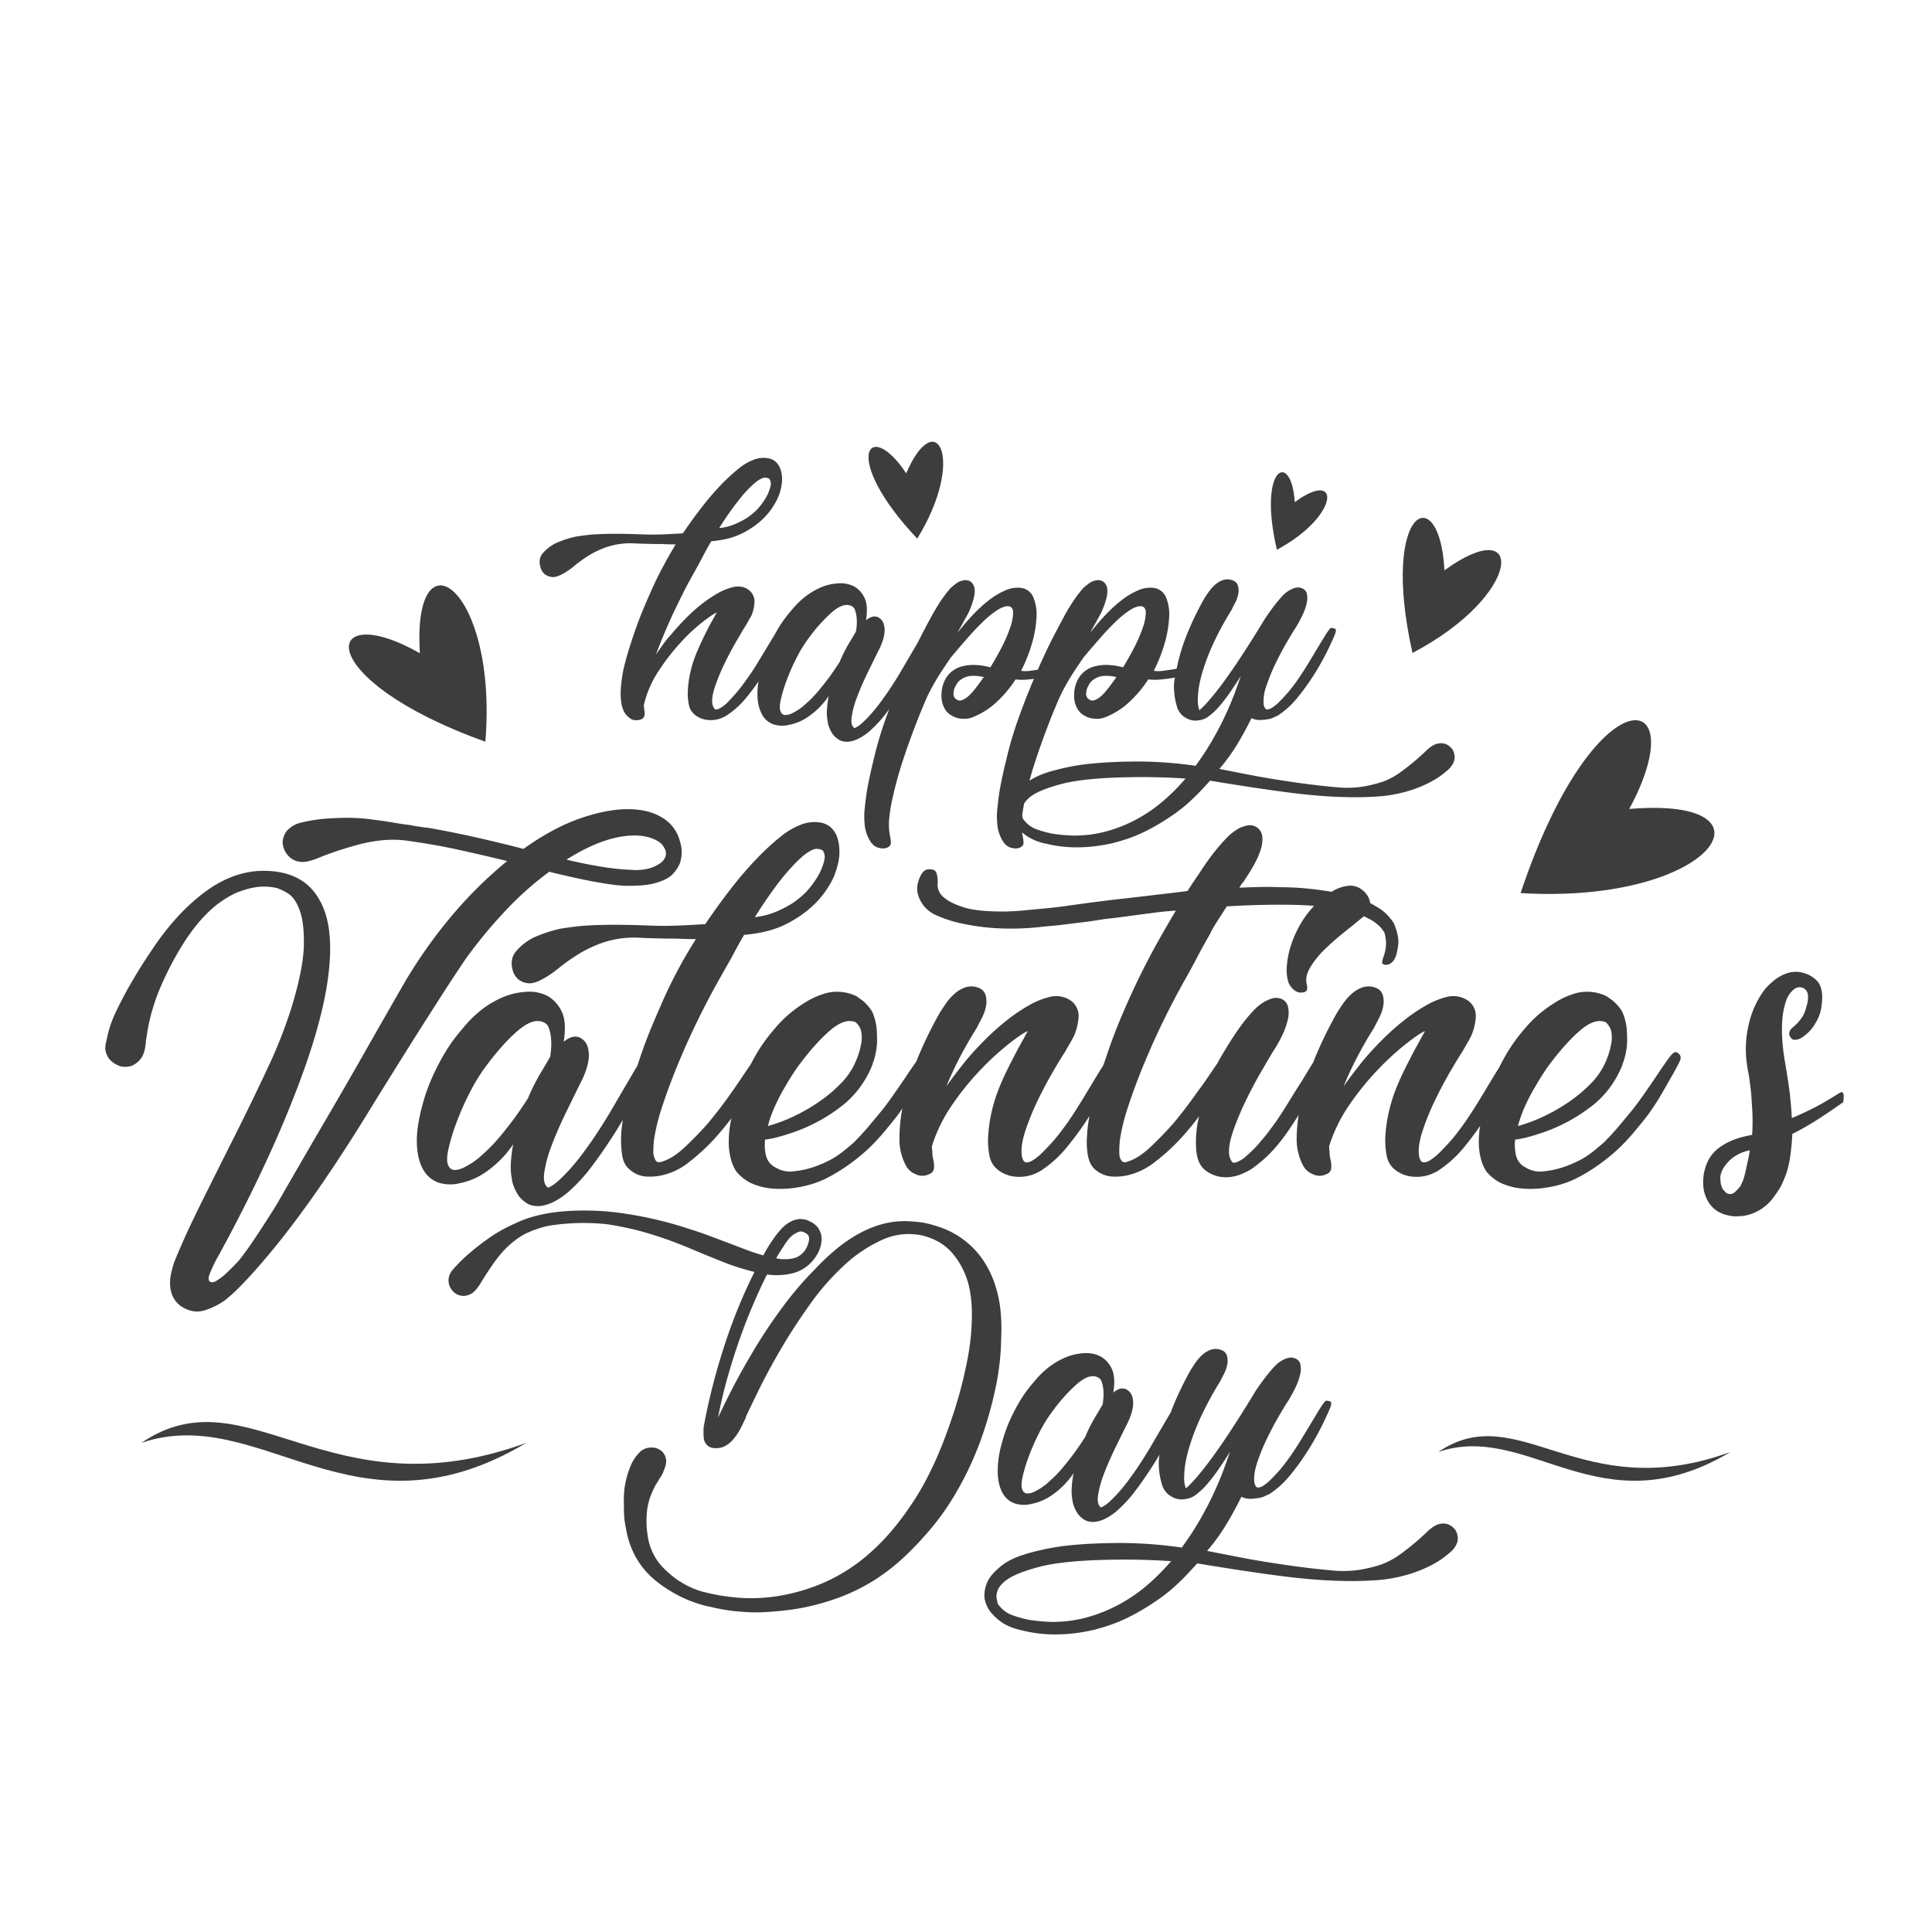 <svg xmlns="http://www.w3.org/2000/svg" viewBox="0 0 1000 1000"><defs><style>.cls-1{fill:#3d3d3d;}</style></defs><title>Valentines_4</title><g id="Layer_7" data-name="Layer 7"><path class="cls-1" d="M282.124,297.319a7.383,7.383,0,0,0,3.576,1.342q2.145.268,5.721-1.699a35.711,35.711,0,0,0,5.901-4.114,68.513,68.513,0,0,1,7.51-5.364,46.293,46.293,0,0,1,9.923-4.556,38.838,38.838,0,0,1,13.143-1.702q3.396.179,7.243.269,3.841.091,7.063.089,3.755.182,7.51.18-3.755,6.259-7.153,12.695-3.399,6.436-6.258,13.052-1.433,3.219-3.308,7.689-1.877,4.472-3.755,9.745-1.877,5.276-3.666,10.998-1.784,5.723-3.039,11.265-.713,3.934-1.073,7.689a38.41,38.41,0,0,0-.089,6.973,17.466,17.466,0,0,0,1.697,6.617,9.657,9.657,0,0,0,3.219,3.396,3.472,3.472,0,0,0,1.877.804c.654.062,1.221.09,1.699.09a4.388,4.388,0,0,0,1.609-.357,2.526,2.526,0,0,0,1.878-1.43,4.382,4.382,0,0,0,.269-2.325,5.711,5.711,0,0,0-.09-.894,7.586,7.586,0,0,1-.089-1.252,6.53,6.53,0,0,1-.179-1.609,54.034,54.034,0,0,1,7.689-17.702,113.386,113.386,0,0,1,11.622-14.932,92.943,92.943,0,0,1,11.354-10.549q5.274-4.023,7.064-4.738-1.971,3.578-3.935,7.151-1.607,3.042-3.396,6.796-1.789,3.755-3.041,6.794a59.845,59.845,0,0,0-3.129,9.566,55.132,55.132,0,0,0-1.43,9.388,29.718,29.718,0,0,0,.447,7.867,8.849,8.849,0,0,0,2.861,5.187,12.612,12.612,0,0,0,5.454,2.682,14.921,14.921,0,0,0,5.097.179,14.123,14.123,0,0,0,3.844-1.073q1.519-.713,1.877-.894a45.361,45.361,0,0,0,10.818-9.745c2.276-2.755,4.277-5.492,6.152-8.22a38.121,38.121,0,0,0-.519,7.951,20.451,20.451,0,0,0,2.593,9.656,10.662,10.662,0,0,0,5.901,4.738,15.006,15.006,0,0,0,8.136.09,25.16,25.16,0,0,0,8.762-3.576,39.603,39.603,0,0,0,11.444-11.265,52.851,52.851,0,0,0-.894,7.153,22.721,22.721,0,0,0,.357,5.9,10.944,10.944,0,0,0,.894,3.398,15.402,15.402,0,0,0,1.52,2.951,10.205,10.205,0,0,0,2.77,2.772,6.271,6.271,0,0,0,2.683,1.252,9.48,9.48,0,0,0,3.218.179,15.227,15.227,0,0,0,4.292-1.252,27.466,27.466,0,0,0,7.241-5.007,64.83,64.83,0,0,0,6.527-6.974c.926-1.183,1.835-2.399,2.739-3.627-.407,1.088-.813,2.158-1.22,3.27a195.242,195.242,0,0,0-7.063,23.782q-1.251,5.004-2.415,10.728-1.16,5.721-1.699,10.908c-.116.954-.238,2.027-.357,3.219a37.517,37.517,0,0,0,0,7.331,14.119,14.119,0,0,0,.357,2.77,21.587,21.587,0,0,0,1.073,3.488,18.351,18.351,0,0,0,1.877,3.486,7.468,7.468,0,0,0,3.129,2.592,13.393,13.393,0,0,0,2.413.537,5.712,5.712,0,0,0,2.772-.357q1.971-.897,1.968-2.415a14.265,14.265,0,0,0-.359-3.129,2.36,2.36,0,0,0-.089-.536,2.994,2.994,0,0,1-.09-.716,3.031,3.031,0,0,1-.179-.894,31.164,31.164,0,0,1-.089-7.867,82.935,82.935,0,0,1,1.519-9.388q1.074-4.92,2.503-10.192,1.435-5.276,3.041-10.102,3.755-11.447,8.762-23.962,1.072-2.502,2.235-5.364,1.16-2.858,2.593-5.721a116.493,116.493,0,0,1,6.616-11.355q3.394-5.097,4.649-6.884,3.755-4.468,7.956-9.297,4.2-4.829,8.226-8.762a50.465,50.465,0,0,1,7.599-6.258q3.576-2.322,6.08-2.146,2.322.361,2.325,3.398a25.013,25.013,0,0,1-1.52,7.599,74.27,74.27,0,0,1-4.291,10.013q-2.774,5.458-5.99,10.639a34.263,34.263,0,0,0-8.405-1.252,23.43,23.43,0,0,0-6.168.716,13.792,13.792,0,0,0-7.063,4.291,15.978,15.978,0,0,0-1.61,2.325,16.413,16.413,0,0,0-1.966,6.437c0,.241-.031.835-.09,1.789a13.525,13.525,0,0,0,1.699,7.151,9.226,9.226,0,0,0,3.398,3.398,12.555,12.555,0,0,0,3.396,1.43,16.838,16.838,0,0,0,3.666.357,11.734,11.734,0,0,0,4.559-1.072,38.656,38.656,0,0,0,11.801-7.6,60.638,60.638,0,0,0,9.835-11.712,32.045,32.045,0,0,0,6.796,0c.92-.092,1.799-.201,2.675-.31-2.472,5.864-4.944,12.148-7.416,18.907a195.242,195.242,0,0,0-7.063,23.782q-1.251,5.004-2.415,10.728-1.16,5.721-1.699,10.908c-.116.954-.238,2.027-.357,3.219a37.517,37.517,0,0,0,0,7.331,14.118,14.118,0,0,0,.357,2.77,21.586,21.586,0,0,0,1.073,3.488,18.351,18.351,0,0,0,1.877,3.486,7.467,7.467,0,0,0,3.129,2.592,13.392,13.392,0,0,0,2.413.537,5.712,5.712,0,0,0,2.772-.357q1.971-.897,1.968-2.415a14.266,14.266,0,0,0-.359-3.129,2.361,2.361,0,0,0-.089-.536,2.994,2.994,0,0,1-.09-.716,3.031,3.031,0,0,1-.179-.894c-.011-.071-.008-.159-.018-.231.718.614,1.481,1.227,2.34,1.841a28.256,28.256,0,0,0,10.551,4.112,65.265,65.265,0,0,0,14.751,1.787,76.494,76.494,0,0,0,12.427-.893,71.559,71.559,0,0,0,11.802-2.682,78.862,78.862,0,0,0,13.59-5.544,112.594,112.594,0,0,0,10.549-6.258,85.83,85.83,0,0,0,9.297-6.973q3.396-3.045,6.348-6.08,2.951-3.042,5.633-6.08,7.51,1.249,15.556,2.503,6.795,1.072,14.932,2.235,8.134,1.162,15.646,2.056,12.693,1.43,23.334,1.699a179.415,179.415,0,0,0,19.222-.447,73.519,73.519,0,0,0,14.751-2.951,64.193,64.193,0,0,0,10.639-4.381,43.55,43.55,0,0,0,8.583-5.9,11.537,11.537,0,0,0,3.308-4.112,6.946,6.946,0,0,0,.626-3.398,8.77,8.77,0,0,0-1.073-3.398,7.952,7.952,0,0,0-3.576-2.861,7.301,7.301,0,0,0-4.291-.179q-2.506.536-5.723,3.576-4.116,3.93-7.779,6.884-3.666,2.949-6.704,5.095a39.227,39.227,0,0,1-8.047,4.112,67.49,67.49,0,0,1-10.102,2.503,53.648,53.648,0,0,1-14.037.359q-10.016-.897-20.653-2.415-10.641-1.521-19.579-3.129-10.373-1.968-20.205-3.934a95.488,95.488,0,0,0,9.476-13.143q4.111-6.886,7.153-13.143a9.813,9.813,0,0,0,4.559.983,27.647,27.647,0,0,0,4.112-.446,10.635,10.635,0,0,0,3.041-.985,4.552,4.552,0,0,1,1.52-.626,44.01,44.01,0,0,0,10.728-9.745,117.665,117.665,0,0,0,8.762-12.248,137.171,137.171,0,0,0,8.046-14.841q2.858-6.077,2.862-6.974.175-1.249-.537-1.43a4.807,4.807,0,0,0-1.787-.357.737.737,0,0,0-.537.179,32.116,32.116,0,0,0-2.949,4.202q-1.703,2.774-3.845,6.348-2.145,3.578-4.649,7.689-2.504,4.114-5.185,8.046-2.506,3.578-5.007,6.616-2.145,2.506-4.648,5.007A20.757,20.757,0,0,1,657.796,366.697q-2.325,1.074-3.039-.179a4.985,4.985,0,0,1-.716-2.503,23.107,23.107,0,0,1,1.52-9.209,94.664,94.664,0,0,1,4.648-11.354q2.772-5.721,5.723-10.818,2.951-5.097,4.738-7.779a69.105,69.105,0,0,0,3.488-6.437,29.523,29.523,0,0,0,2.145-5.991,11.651,11.651,0,0,0,.179-4.917,4.056,4.056,0,0,0-2.592-3.039,5.298,5.298,0,0,0-3.576-.18,13.216,13.216,0,0,0-3.219,1.432,14.944,14.944,0,0,0-3.396,2.861,67.056,67.056,0,0,0-4.828,5.811q-2.327,3.131-4.112,5.811-1.971,3.219-3.935,6.437-7.333,11.803-12.695,19.579-5.362,7.778-9.119,12.428-3.755,4.652-5.811,6.706a20.773,20.773,0,0,1-2.413,2.235,14.694,14.694,0,0,1-.806-5.454q.089-2.951.447-5.811.538-3.219,1.43-6.616a109.835,109.835,0,0,1,6.527-17.435,164.823,164.823,0,0,1,9.03-16.539q.713-1.43,1.877-3.666a16.875,16.875,0,0,0,1.609-4.469,9.463,9.463,0,0,0-.09-4.292,4.298,4.298,0,0,0-2.861-2.951,7.245,7.245,0,0,0-4.738-.179,11.808,11.808,0,0,0-4.112,2.325,20.518,20.518,0,0,0-3.398,3.755q-1.521,2.145-2.593,3.934a158.09,158.09,0,0,0-8.493,17.523,103.626,103.626,0,0,0-5.59,18.409c-.515.093-1.014.19-1.56.278q-2.774.447-5.542.804a15.632,15.632,0,0,1-4.74,0A77.567,77.567,0,0,0,602.814,332.992a58.79,58.79,0,0,0,2.325-13.411,22.914,22.914,0,0,0-1.609-10.371,7.973,7.973,0,0,0-6.348-4.918,15.233,15.233,0,0,0-8.046,1.252,38.376,38.376,0,0,0-8.583,5.097,72.516,72.516,0,0,0-8.493,7.779q-4.205,4.47-7.957,9.297,1.61-2.858,2.682-4.828a11.117,11.117,0,0,0,1.073-1.966,39.986,39.986,0,0,0,4.917-11.712q1.342-5.81-1.697-8.136a4.916,4.916,0,0,0-3.576-.716,17.031,17.031,0,0,0-1.968.537,9.23,9.23,0,0,0-2.145,1.252q-.897.715-1.789,1.43a10.236,10.236,0,0,0-1.609,1.609,67.349,67.349,0,0,0-4.559,6.08,105.268,105.268,0,0,0-5.454,9.297q-1.61,2.863-5.364,10.194c-2.305,4.5-4.794,9.82-7.453,15.884-1.3.197-2.6.399-3.899.566a15.632,15.632,0,0,1-4.74,0,77.567,77.567,0,0,0,5.633-14.216,58.791,58.791,0,0,0,2.325-13.411A22.914,22.914,0,0,0,534.87,309.21a7.973,7.973,0,0,0-6.348-4.918,15.233,15.233,0,0,0-8.046,1.252,38.376,38.376,0,0,0-8.583,5.097,72.516,72.516,0,0,0-8.493,7.779q-4.205,4.47-7.957,9.297,1.61-2.858,2.682-4.828a11.117,11.117,0,0,0,1.073-1.966,39.986,39.986,0,0,0,4.917-11.712q1.342-5.81-1.697-8.136a4.916,4.916,0,0,0-3.576-.716,17.031,17.031,0,0,0-1.968.537,9.23,9.23,0,0,0-2.145,1.252q-.897.715-1.789,1.43a10.236,10.236,0,0,0-1.609,1.609,67.349,67.349,0,0,0-4.559,6.08,105.268,105.268,0,0,0-5.454,9.297q-1.61,2.863-5.364,10.194c-.285.556-.582,1.168-.873,1.748-.099.168-.188.314-.289.487q-2.774,4.74-6.348,10.818-4.47,7.871-9.119,14.663-1.971,2.861-4.112,5.721-2.145,2.863-4.381,5.364-2.239,2.506-4.381,4.471a16.193,16.193,0,0,1-4.114,2.861q-2.145-1.253-1.519-5.811a48.718,48.718,0,0,1,2.861-10.461q2.234-5.9,5.454-12.517,3.219-6.613,6.08-12.337a34.625,34.625,0,0,0,1.519-3.666,20.211,20.211,0,0,0,1.073-4.559,11.247,11.247,0,0,0-.357-4.471,5.891,5.891,0,0,0-2.593-3.396,4.332,4.332,0,0,0-3.308-.447,8.129,8.129,0,0,0-3.308,1.878q1.249-7.866-.894-11.891a12.998,12.998,0,0,0-5.185-5.633,15.251,15.251,0,0,0-8.583-1.609,26.244,26.244,0,0,0-9.655,2.503,36.864,36.864,0,0,0-7.51,4.648,43.402,43.402,0,0,0-6.616,6.617,66.99,66.99,0,0,0-6.08,8.046c-.926,1.454-1.872,3.1-2.833,4.901-.163.257-.306.454-.476.731q-1.7,2.774-3.844,6.348-2.145,3.578-4.649,7.689-2.506,4.114-5.364,8.046-2.506,3.578-5.007,6.616-2.145,2.506-4.559,5.007a17.389,17.389,0,0,1-4.559,3.576q-2.145,1.074-2.862-.179a6.974,6.974,0,0,1-.893-2.503q-.361-3.576,1.609-9.209a106.502,106.502,0,0,1,4.738-11.354q2.77-5.721,5.723-10.818,2.949-5.097,4.559-7.779a35.76,35.76,0,0,0,1.877-3.129q.804-1.516,1.699-2.951a20.042,20.042,0,0,0,1.609-6.616,7.503,7.503,0,0,0-2.682-6.617,8.459,8.459,0,0,0-3.845-1.787,11.435,11.435,0,0,0-4.022,0,30.4,30.4,0,0,0-8.405,3.308,66.204,66.204,0,0,0-8.583,5.811,88.66,88.66,0,0,0-8.314,7.51q-4.023,4.116-7.42,8.226a48.549,48.549,0,0,0-4.202,5.185q-1.878,2.681-3.486,5.007,2.32-6.257,4.917-12.338,2.59-6.077,4.917-10.908,2.683-5.539,5.185-10.549,1.966-3.755,4.381-8.046,2.416-4.293,4.381-8.047,2.322-4.468,4.828-8.762,9.832-.855,16.362-4.272a43.347,43.347,0,0,0,10.639-7.529,36.526,36.526,0,0,0,7.331-10.371,25.14,25.14,0,0,0,2.323-9.299,17.269,17.269,0,0,0-.893-6.08,9.123,9.123,0,0,0-3.041-4.112,8.34,8.34,0,0,0-3.486-1.34,13.849,13.849,0,0,0-3.486-.09,13.324,13.324,0,0,0-3.755.894,28.12,28.12,0,0,0-7.867,4.648,93.881,93.881,0,0,0-9.12,8.405,143.128,143.128,0,0,0-9.835,11.444q-5.006,6.439-9.833,13.59-2.863.179-6.258.357-3.042.182-6.884.269-3.848.093-8.495-.09-9.474-.354-15.824-.267-6.345.091-10.461.447-4.647.519-7.689,1.03a54.383,54.383,0,0,0-10.371,3.44,22.331,22.331,0,0,0-6.437,5.007q-2.681,3.042-1.252,7.51A6.962,6.962,0,0,0,282.124,297.319Zm223.867,57.577q-1.607,2.145-3.039,3.755-.717.715-1.43,1.43a8.319,8.319,0,0,1-1.609,1.252q-2.863,1.968-4.471.894a3.286,3.286,0,0,1-1.877-3.576,8.179,8.179,0,0,1,.447-2.236,9.007,9.007,0,0,1,.804-1.697,2.804,2.804,0,0,0,.447-.894,9.495,9.495,0,0,1,4.649-3.398q3.217-1.249,9.297,0Q507.601,352.752,505.992,354.896Zm96.374,59.454a78.262,78.262,0,0,1-13.321,9.297,74.907,74.907,0,0,1-15.557,6.437,63.537,63.537,0,0,1-17.79,2.415,91.768,91.768,0,0,1-10.372-.894,52.174,52.174,0,0,1-8.403-2.235,13.921,13.921,0,0,1-6.616-4.561,3.598,3.598,0,0,1-1.073-1.878c-.045-.249-.091-.473-.136-.713.231-2.03.568-4.135.988-6.3a14.182,14.182,0,0,1,4.69-4.519q4.472-2.863,14.394-5.544,9.923-2.681,28.52-3.396,10.729-.361,19.579-.18,8.852.177,16.362.716A106.804,106.804,0,0,1,602.365,414.35Zm-46.13-67.233q3.394-5.097,4.649-6.884,3.755-4.468,7.956-9.297,4.2-4.829,8.226-8.762a50.465,50.465,0,0,1,7.599-6.258q3.576-2.322,6.08-2.146,2.322.361,2.325,3.398a25.013,25.013,0,0,1-1.52,7.599,74.27,74.27,0,0,1-4.291,10.013q-2.774,5.458-5.99,10.639a34.263,34.263,0,0,0-8.405-1.252,23.43,23.43,0,0,0-6.168.716,13.792,13.792,0,0,0-7.063,4.291,15.978,15.978,0,0,0-1.61,2.325,16.413,16.413,0,0,0-1.966,6.437c0,.241-.031.835-.09,1.789a13.525,13.525,0,0,0,1.699,7.151,9.226,9.226,0,0,0,3.398,3.398,12.555,12.555,0,0,0,3.396,1.43,16.838,16.838,0,0,0,3.666.357,11.734,11.734,0,0,0,4.559-1.072,38.656,38.656,0,0,0,11.801-7.6,60.639,60.639,0,0,0,9.835-11.712,32.045,32.045,0,0,0,6.796,0q3.573-.356,6.704-.894c.107-.018.19-.041.294-.059-.158.868-.294,1.794-.386,2.831a23.208,23.208,0,0,0,0,4.024,34.957,34.957,0,0,0,1.43,8.046,9.754,9.754,0,0,0,5.185,6.258,10.839,10.839,0,0,0,2.862.985,10.527,10.527,0,0,0,3.576-.09,9.957,9.957,0,0,0,5.007-2.146,33.455,33.455,0,0,0,5.452-5.185,85.403,85.403,0,0,0,5.544-7.241q2.77-4.023,5.454-8.314-1.074,3.217-2.951,8.314-1.878,5.097-4.738,11.354-2.863,6.257-6.796,13.143a141.813,141.813,0,0,1-8.94,13.68,210.593,210.593,0,0,0-30.04-2.235q-13.231.086-22.709.983a115.283,115.283,0,0,0-19.491,3.396c-5.893,1.474-10.409,3.341-13.7,5.559.043-.159.07-.303.114-.462q1.435-5.276,3.041-10.102,3.755-11.447,8.762-23.962,1.072-2.502,2.235-5.364,1.16-2.858,2.593-5.721A116.493,116.493,0,0,1,556.235,347.118Zm21.636,3.308q-1.61,2.327-3.219,4.471-1.607,2.145-3.039,3.755-.717.715-1.43,1.43a8.319,8.319,0,0,1-1.609,1.252q-2.863,1.968-4.471.894a3.286,3.286,0,0,1-1.877-3.576,8.178,8.178,0,0,1,.447-2.236,9.007,9.007,0,0,1,.804-1.697,2.804,2.804,0,0,0,.447-.894,9.495,9.495,0,0,1,4.649-3.398Q571.79,349.177,577.871,350.425Zm-165.663-9.745a68.866,68.866,0,0,1,6.168-10.103,82.484,82.484,0,0,1,12.428-13.857q5.807-4.915,9.745-3.129a3.536,3.536,0,0,1,2.056,2.325,15.935,15.935,0,0,1,.804,3.934,23.911,23.911,0,0,1,0,4.112q-.179,1.971-.357,2.861-1.433,2.506-3.039,5.187-1.435,2.325-2.862,5.095-1.433,2.774-2.503,5.454-2.506,3.934-5.364,7.867-2.506,3.399-5.721,7.241a56.929,56.929,0,0,1-6.796,6.884,14.01,14.01,0,0,1-2.146,1.789,20.157,20.157,0,0,1-2.056,1.43c-.776.478-1.519.894-2.235,1.252a8.773,8.773,0,0,1-3.486,1.073,2.613,2.613,0,0,1-2.772-1.789q-.897-1.784.09-6.258a76.254,76.254,0,0,1,3.039-10.013A108.362,108.362,0,0,1,412.208,340.681Zm-28.253-83.772a50.536,50.536,0,0,1,7.69-7.689q2.949-2.145,4.469-1.968a5.2,5.2,0,0,1,2.056.537,4.489,4.489,0,0,1,.716,3.575,21.54,21.54,0,0,1-1.789,5.007,34.778,34.778,0,0,1-5.364,7.51,35.552,35.552,0,0,1-5.007,4.114,45.284,45.284,0,0,1-6.168,3.218,28.823,28.823,0,0,1-8.314,2.146A155.273,155.273,0,0,1,383.955,256.909Z"/><path class="cls-1" d="M241.444,495.745a246.509,246.509,0,0,1,21.409-25.641,165.543,165.543,0,0,1,21.407-18.868q8.945,2.178,16.932,3.871,7.983,1.693,14.998,2.66a60.473,60.473,0,0,0,8.95.725q4.111,0,7.015-.241a36.543,36.543,0,0,0,6.289-.969q7.496-1.931,10.28-5.441a18.415,18.415,0,0,0,3.266-5.201,19.536,19.536,0,0,0,.725-7.741,18.155,18.155,0,0,0-.725-3.145,19.748,19.748,0,0,0-9.071-12.458q-7.137-4.472-18.022-4.474-10.885,0-24.794,4.837-13.911,4.843-29.147,15.724-11.13-2.902-23.344-5.685-12.218-2.777-25.762-5.201-4.841-.48-9.675-1.45-4.116-.482-8.951-1.331-4.841-.846-9.192-1.331a94.425,94.425,0,0,0-15.239-1.089q-7.019.126-12.094.606a87.754,87.754,0,0,0-11.127,1.935,14.338,14.338,0,0,0-6.168,3.266,8.926,8.926,0,0,0-2.541,3.991,7.805,7.805,0,0,0-.242,5.08,10.909,10.909,0,0,0,3.145,5.322,9.575,9.575,0,0,0,5.201,2.539q3.266.608,8.83-1.572a174.053,174.053,0,0,1,24.431-7.982q3.14-.727,6.772-1.21a58.568,58.568,0,0,1,6.895-.606,53.127,53.127,0,0,1,7.861.363q14.515,1.938,27.697,4.837,13.182,2.902,25.037,5.806a220.102,220.102,0,0,0-27.818,27.333,253.633,253.633,0,0,0-27.093,38.704q-8.47,14.757-18.384,32.171-8.47,15.001-20.078,34.834-11.61,19.837-24.673,42.572-1.211,2.178-3.507,5.806-2.301,3.627-5.201,8.103-2.902,4.472-6.047,9.071-3.147,4.591-6.289,8.467-3.629,3.867-6.532,6.53a30.015,30.015,0,0,1-4.959,3.75q-2.301,1.325-3.508.121-.969-1.214.363-4.354,1.328-3.147,2.781-6.047,12.337-22.258,22.98-44.63,10.641-22.372,18.384-42.453,12.819-32.894,16.449-56.603,4.354-28.058-3.628-42.572-7.983-15.241-28.06-15.724-17.659-.482-34.349,13.062Q89.774,474.7,78.166,492.358q-5.567,8.227-10.159,16.208-4.116,7.019-7.863,14.876a57.4,57.4,0,0,0-4.959,14.877q-1.214,4.116-.242,6.772a9.543,9.543,0,0,0,2.662,4.112,14.223,14.223,0,0,0,4.595,2.662,10.826,10.826,0,0,0,6.047-.242,11.697,11.697,0,0,0,4.597-3.629q2.178-2.658,2.66-8.707a5.311,5.311,0,0,1,.242-1.693,96.493,96.493,0,0,1,3.508-16.208,94.892,94.892,0,0,1,4.233-11.369q2.176-5.078,5.08-10.642,2.902-5.563,6.409-11.128a99.271,99.271,0,0,1,7.741-10.642,66.855,66.855,0,0,1,9.313-9.192,55.133,55.133,0,0,1,9.192-5.806,45.336,45.336,0,0,1,9.796-3.145,29.716,29.716,0,0,1,12.458.242,28.628,28.628,0,0,1,5.443,2.662q3.748,2.176,6.168,8.707,2.416,6.532,2.177,18.263-.245,11.736-6.047,31.084A242.096,242.096,0,0,1,138.639,552.59q-8.225,17.659-17.295,35.679-9.071,18.023-17.537,35.075Q95.337,640.397,90.018,653.702a56.061,56.061,0,0,0-1.45,5.443,22.86,22.86,0,0,0-.485,6.651,15.072,15.072,0,0,0,2.056,6.532,12.901,12.901,0,0,0,5.926,5.08,13.081,13.081,0,0,0,10.161.725,37.668,37.668,0,0,0,10.159-5.08,75.227,75.227,0,0,0,6.651-5.926q3.266-3.266,5.926-6.168,3.142-3.392,6.049-6.774,7.738-8.952,15.481-19.109,7.738-10.161,14.997-20.682,7.256-10.522,13.789-20.682,6.529-10.159,11.852-18.868,10.161-16.446,19.11-30.72,8.945-14.27,15.964-25.156Q234.187,506.391,241.444,495.745Zm78.495-62.408q12.213-2.416,19.957,1.693a12.844,12.844,0,0,1,2.66,1.935,15.117,15.117,0,0,1,1.693,2.662,5.385,5.385,0,0,1,.242,3.628A6.991,6.991,0,0,1,341.588,446.883a18.231,18.231,0,0,1-5.322,2.539,26.247,26.247,0,0,1-8.95.846,128.169,128.169,0,0,1-15.481-1.572q-8.47-1.328-18.626-3.75Q307.724,435.757,319.938,433.337Z"/><path class="cls-1" d="M867.696,544.608q-.969-.24-2.177.967a16.094,16.094,0,0,0-1.452,1.693q-2.663,3.629-5.805,8.345-3.147,4.717-6.532,9.555-3.145,4.598-6.53,8.95-3.147,3.871-7.015,8.467-3.874,4.598-7.984,8.707-1.938,1.696-4.716,3.993a52.037,52.037,0,0,1-6.411,4.474,60.653,60.653,0,0,1-10.644,4.597,46.688,46.688,0,0,1-9.675,1.935,13.904,13.904,0,0,1-8.95-1.935,9.344,9.344,0,0,1-5.081-6.168,23.878,23.878,0,0,1-.483-8.345,42.56,42.56,0,0,0,6.772-1.331q4.111-1.088,9.192-2.902a87.198,87.198,0,0,0,10.886-4.837,84.469,84.469,0,0,0,11.611-7.378,48.608,48.608,0,0,0,10.763-10.765,51.372,51.372,0,0,0,6.411-11.731v-.242a35.441,35.441,0,0,0,2.298-11.006,56.013,56.013,0,0,0-.363-8.588,29.495,29.495,0,0,0-2.177-7.499,23.672,23.672,0,0,0-2.539-3.387,23.232,23.232,0,0,0-2.541-2.418q-1.451-.964-2.66-1.935a22.386,22.386,0,0,0-6.532-2.177,24.193,24.193,0,0,0-5.805-.242,21.571,21.571,0,0,0-5.564,1.21,38.654,38.654,0,0,0-7.982,3.628,68.117,68.117,0,0,0-7.741,5.322,60.92,60.92,0,0,0-8.707,8.467,90.811,90.811,0,0,0-8.224,10.885,110.857,110.857,0,0,0-5.426,9.703c-1.257,1.993-2.572,4.115-4.007,6.505q-2.902,4.841-6.289,10.402-3.389,5.567-7.015,10.885-3.389,4.841-6.772,8.95-2.905,3.392-6.289,6.774a28.178,28.178,0,0,1-6.047,4.837q-3.147,1.451-4.112-.242a6.738,6.738,0,0,1-.969-3.385q-.487-4.838,2.056-12.458a128.329,128.329,0,0,1,6.289-15.36q3.748-7.741,7.741-14.635,3.99-6.895,6.411-10.523,1.207-2.178,2.418-4.233,1.209-2.052,2.177-3.991a29.059,29.059,0,0,0,2.298-8.95,9.861,9.861,0,0,0-3.508-8.951,13.115,13.115,0,0,0-5.441-2.418,14.127,14.127,0,0,0-5.201,0,41.064,41.064,0,0,0-11.369,4.474,89.399,89.399,0,0,0-11.611,7.863,131.825,131.825,0,0,0-11.369,10.159q-5.567,5.567-10.159,11.127-2.665,3.389-5.08,6.532-2.42,3.145-4.597,6.289,3.142-7.741,7.136-15.362,3.993-7.62,8.588-14.876.964-1.933,2.541-4.959a22.837,22.837,0,0,0,2.176-6.047,12.841,12.841,0,0,0-.12-5.806,5.818,5.818,0,0,0-3.871-3.991,9.81,9.81,0,0,0-6.409-.242,16.002,16.002,0,0,0-5.564,3.145,27.803,27.803,0,0,0-4.597,5.08q-2.057,2.902-3.507,5.322a213.287,213.287,0,0,0-11.49,23.706c-.214.522-.397,1.056-.604,1.58-.201.318-.397.62-.606.961q-2.301,3.753-5.201,8.586-3.147,4.843-6.53,10.402-3.392,5.567-7.016,10.886-1.938,2.665-3.749,5.08-1.815,2.42-3.749,4.595a56.241,56.241,0,0,1-4.112,4.597q-1.94,1.938-3.871,3.628a14.215,14.215,0,0,1-3.628,2.419q-2.902,1.696-3.87,0a9.434,9.434,0,0,1-1.21-3.387q-.487-4.836,2.177-12.458a143.762,143.762,0,0,1,6.411-15.36q3.746-7.738,7.74-14.635,3.99-6.893,6.168-10.521a68.4,68.4,0,0,0,4.959-8.709,39.868,39.868,0,0,0,2.902-8.103,14.356,14.356,0,0,0,.121-6.653,5.849,5.849,0,0,0-3.385-4.112,7.17,7.17,0,0,0-4.839-.241,17.756,17.756,0,0,0-4.353,1.935,25.377,25.377,0,0,0-4.839,3.87,76.171,76.171,0,0,0-7.499,9.071q-4.114,5.686-9.675,15.119c-.68,1.148-1.341,2.357-1.988,3.612-1.14,1.623-2.319,3.333-3.573,5.217q-3.145,4.717-6.772,9.555-6.294,8.952-12.579,16.449-5.567,6.292-11.731,12.094-6.168,5.805-11.732,7.499-2.42.969-3.387-.727a6.386,6.386,0,0,1-.967-3.143,45.667,45.667,0,0,1,.846-10.523,99.209,99.209,0,0,1,3.145-12.337q2.052-6.408,4.597-13.184,2.539-6.769,5.201-13.062,6.287-14.994,14.514-30.72,2.658-5.08,5.926-10.885,3.266-5.807,5.926-10.886,3.142-6.042,6.532-11.852a56.793,56.793,0,0,1,3.749-6.653q2.541-3.99,5.201-8.103,20.075-1.207,37.252-.725c2.823.097,5.447.261,7.918.475a49.749,49.749,0,0,0-6.349,8.232,57.8,57.8,0,0,0-5.442,11.611,44.766,44.766,0,0,0-2.298,11.127,21.783,21.783,0,0,0,.846,8.709,9.633,9.633,0,0,0,2.781,3.749,5.343,5.343,0,0,0,4.718,1.331q2.176-.238,2.177-2.177a8.114,8.114,0,0,0-.242-1.935q-.969-4.111,1.814-8.83a45.228,45.228,0,0,1,7.499-9.313q4.717-4.591,10.159-8.95,5.441-4.354,9.555-7.74c.185-.157.326-.312.498-.469,1.006.458,1.972.935,2.893,1.436a21.316,21.316,0,0,1,4.595,3.145,14.571,14.571,0,0,1,3.387,4.353c.158.809.321,1.777.483,2.904a15.244,15.244,0,0,1,.121,3.385,23.469,23.469,0,0,1-.846,4.597,28.517,28.517,0,0,0-1.089,3.507c-.242,1.051.28,1.655,1.573,1.815a4.674,4.674,0,0,0,3.87-1.694q1.933-1.933,2.66-7.498a14.126,14.126,0,0,0,.121-4.839,35.812,35.812,0,0,0-.846-3.87q-.727-1.933-1.21-3.387a27.864,27.864,0,0,0-3.749-4.716,23.34,23.34,0,0,0-3.991-3.266q-2.423-1.451-4.597-2.66c-.038-.019-.08-.035-.118-.054a6.219,6.219,0,0,0-.61-2.366,10.771,10.771,0,0,0-3.387-4.354,9.692,9.692,0,0,0-7.378-2.177,19.504,19.504,0,0,0-7.378,2.419c-.392.207-.784.447-1.175.674-3.459-.577-6.816-1.076-9.948-1.399a143.224,143.224,0,0,0-16.691-.967q-5.078-.24-10.28-.121-5.204.123-10.763.362a13.549,13.549,0,0,1,1.089-1.814,10.536,10.536,0,0,1,1.089-1.331,12.04,12.04,0,0,0,.725-1.208,89.089,89.089,0,0,0,4.837-7.863,41.389,41.389,0,0,0,3.266-7.499,16.948,16.948,0,0,0,.846-6.409,6.578,6.578,0,0,0-2.176-4.597,6.343,6.343,0,0,0-4.96-1.572,16.144,16.144,0,0,0-4.959,1.572,28.841,28.841,0,0,0-5.563,4.112,99.272,99.272,0,0,0-6.774,7.62,140.582,140.582,0,0,0-8.467,11.973q-1.938,2.665-5.805,8.709-7.019.969-15.966,1.935-7.743.969-18.624,2.177-10.885,1.214-24.675,3.145-8.22,1.211-14.876,1.814-6.65.606-11.49,1.089-5.805.487-10.159.483-13.301,0-20.078-2.177-6.769-2.176-9.917-4.837a8.709,8.709,0,0,1-3.628-7.015,14.624,14.624,0,0,0-.606-6.047q-.843-2.178-4.716-1.694a3.953,3.953,0,0,0-2.177,1.331,8.017,8.017,0,0,0-1.452,2.298,16.855,16.855,0,0,0-1.21,3.387,11.834,11.834,0,0,0-.362,2.539,11.336,11.336,0,0,0,.604,4.112,17.569,17.569,0,0,0,2.541,4.839,17.23,17.23,0,0,0,5.684,4.716,62.761,62.761,0,0,0,13.546,4.597,116.843,116.843,0,0,0,17.78,2.539,137.42,137.42,0,0,0,25.762-.846q6.292-.482,11.852-1.21,5.567-.724,9.919-1.21,5.078-.724,9.434-1.45,4.836-.482,11.006-1.331,6.168-.846,11.973-1.573,6.532-.962,13.789-1.45-4.354,7.256-9.313,16.085-4.962,8.833-9.797,18.747-4.841,9.921-9.313,20.561-4.477,10.648-7.861,21.045c-.448,1.212-.866,2.457-1.296,3.688-1.464,2.292-3.033,4.821-4.75,7.681q-2.902,4.841-6.289,10.402-3.389,5.567-7.015,10.885-3.389,4.841-6.772,8.95-2.905,3.392-6.289,6.774a28.178,28.178,0,0,1-6.047,4.837q-3.147,1.451-4.112-.242a6.738,6.738,0,0,1-.969-3.385q-.487-4.838,2.056-12.458a128.329,128.329,0,0,1,6.289-15.36q3.748-7.741,7.741-14.635,3.99-6.895,6.411-10.523,1.207-2.178,2.418-4.233,1.209-2.052,2.177-3.991a29.059,29.059,0,0,0,2.298-8.95,9.861,9.861,0,0,0-3.508-8.951,13.116,13.116,0,0,0-5.441-2.418,14.127,14.127,0,0,0-5.201,0,41.065,41.065,0,0,0-11.369,4.474A89.4,89.4,0,0,0,521.069,528.159a131.827,131.827,0,0,0-11.369,10.159q-5.567,5.567-10.159,11.127-2.665,3.389-5.08,6.532-2.42,3.145-4.597,6.289,3.142-7.741,7.136-15.362,3.993-7.62,8.588-14.876.964-1.933,2.541-4.959a22.837,22.837,0,0,0,2.176-6.047,12.841,12.841,0,0,0-.12-5.806A5.818,5.818,0,0,0,506.313,511.226a9.81,9.81,0,0,0-6.409-.242,16.002,16.002,0,0,0-5.564,3.145,27.803,27.803,0,0,0-4.597,5.08q-2.057,2.902-3.507,5.322a213.287,213.287,0,0,0-11.49,23.706c-.162.397-.3.804-.459,1.202-1.346,1.892-2.746,3.906-4.257,6.176q-3.147,4.717-6.532,9.555-3.145,4.598-6.53,8.95-3.147,3.871-7.015,8.467-3.874,4.598-7.984,8.707-1.938,1.696-4.716,3.993a52.037,52.037,0,0,1-6.411,4.474,60.653,60.653,0,0,1-10.644,4.597,46.688,46.688,0,0,1-9.675,1.935,13.904,13.904,0,0,1-8.95-1.935,9.344,9.344,0,0,1-5.081-6.168,23.877,23.877,0,0,1-.483-8.345,42.56,42.56,0,0,0,6.772-1.331q4.111-1.088,9.192-2.902a87.199,87.199,0,0,0,10.886-4.837,84.47,84.47,0,0,0,11.611-7.378,48.608,48.608,0,0,0,10.763-10.765,51.372,51.372,0,0,0,6.411-11.731v-.242a35.441,35.441,0,0,0,2.298-11.006,56.013,56.013,0,0,0-.363-8.588,29.495,29.495,0,0,0-2.177-7.499,23.672,23.672,0,0,0-2.539-3.387,23.231,23.231,0,0,0-2.541-2.418q-1.451-.964-2.66-1.935a22.386,22.386,0,0,0-6.532-2.177,24.193,24.193,0,0,0-5.805-.242,21.571,21.571,0,0,0-5.564,1.21,38.654,38.654,0,0,0-7.982,3.628,68.116,68.116,0,0,0-7.741,5.322,60.92,60.92,0,0,0-8.707,8.467,90.811,90.811,0,0,0-8.224,10.885c-1.494,2.346-3.025,5.058-4.586,8.071-1.009,1.448-2.057,2.982-3.154,4.629q-3.147,4.717-6.53,9.555-6.294,8.952-12.579,16.449-5.567,6.292-11.732,12.094-6.168,5.805-11.731,7.499-2.665.969-3.508-.727a11.057,11.057,0,0,1-1.089-3.143,45.581,45.581,0,0,1,.846-10.523,98.935,98.935,0,0,1,3.145-12.337q2.052-6.408,4.597-13.184,2.539-6.769,5.201-13.062,6.287-14.994,14.514-30.72,2.658-5.08,5.926-10.885,3.266-5.807,6.168-10.886,3.14-6.042,6.53-11.852,13.301-1.158,22.134-5.78a58.643,58.643,0,0,0,14.393-10.186A49.36,49.36,0,0,0,431.57,453.898q2.905-7.496,2.904-12.579a23.355,23.355,0,0,0-1.21-8.224,12.346,12.346,0,0,0-4.112-5.564,11.292,11.292,0,0,0-4.718-1.814,18.86,18.86,0,0,0-4.716-.121,18.081,18.081,0,0,0-5.08,1.21,38.072,38.072,0,0,0-10.644,6.289,127.158,127.158,0,0,0-12.337,11.369,192.746,192.746,0,0,0-13.304,15.481q-6.774,8.707-13.304,18.384-3.871.245-8.467.485-4.116.242-9.313.362-5.204.126-11.248-.121-12.819-.482-21.407-.362-8.584.123-14.15.604-6.287.703-10.402,1.395a73.603,73.603,0,0,0-14.031,4.653,30.185,30.185,0,0,0-8.707,6.774q-3.629,4.116-1.935,10.159a9.409,9.409,0,0,0,3.145,4.837,9.963,9.963,0,0,0,4.837,1.814q2.902.363,7.74-2.297a52.3,52.3,0,0,0,8.105-5.564,103.124,103.124,0,0,1,10.28-7.257,63.437,63.437,0,0,1,13.304-6.165,51.527,51.527,0,0,1,17.658-2.301q4.591.245,9.917.363,5.318.123,9.676.121,5.078.242,10.159.242a241.217,241.217,0,0,0-18.385,34.832q-1.938,4.354-4.474,10.402-2.541,6.049-5.08,13.304-1.217,3.475-2.404,7.097c-.693,1.136-1.414,2.335-2.193,3.666q-3.753,6.413-8.586,14.635Q313.041,580.654,306.754,589.842q-2.665,3.871-5.564,7.74-2.902,3.874-5.926,7.257a84.207,84.207,0,0,1-5.928,6.047,21.929,21.929,0,0,1-5.563,3.871q-2.902-1.696-2.056-7.863a65.851,65.851,0,0,1,3.87-14.15q3.021-7.983,7.378-16.933,4.354-8.945,8.224-16.689a46.816,46.816,0,0,0,2.056-4.96,27.446,27.446,0,0,0,1.452-6.168,15.212,15.212,0,0,0-.485-6.047,7.963,7.963,0,0,0-3.508-4.595,5.858,5.858,0,0,0-4.474-.606,11.034,11.034,0,0,0-4.476,2.541q1.689-10.641-1.21-16.087a17.581,17.581,0,0,0-7.015-7.619A20.632,20.632,0,0,0,271.92,513.403a35.56,35.56,0,0,0-13.062,3.387,49.882,49.882,0,0,0-10.159,6.289,58.676,58.676,0,0,0-8.95,8.95,90.812,90.812,0,0,0-8.224,10.885,121.967,121.967,0,0,0-7.016,12.942,95.862,95.862,0,0,0-6.047,16.811q-3.14,11.857-2.66,20.078.487,8.225,3.507,13.062a14.423,14.423,0,0,0,7.984,6.411,20.304,20.304,0,0,0,11.006.121,33.999,33.999,0,0,0,11.852-4.837,53.584,53.584,0,0,0,15.481-15.241,71.497,71.497,0,0,0-1.208,9.676,30.699,30.699,0,0,0,.483,7.982,14.808,14.808,0,0,0,1.21,4.597,20.892,20.892,0,0,0,2.056,3.991,13.769,13.769,0,0,0,3.749,3.749,8.462,8.462,0,0,0,3.629,1.694,12.773,12.773,0,0,0,4.354.241,20.485,20.485,0,0,0,5.805-1.693,37.132,37.132,0,0,0,9.796-6.772,87.507,87.507,0,0,0,8.83-9.434q4.354-5.563,8.467-11.611c3.653-5.352,6.838-10.37,9.594-15.089a68.566,68.566,0,0,0-.887,8.074,52.219,52.219,0,0,0,.485,10.038q.724,4.962,3.628,7.378a14.05,14.05,0,0,0,8.588,3.87,30.009,30.009,0,0,0,7.861-.483,34.474,34.474,0,0,0,14.635-7.015A107.376,107.376,0,0,0,369.645,589.6q4.526-5.028,8.932-10.77a54.463,54.463,0,0,0-1.313,14.64q.608,8.227,3.991,13.063a23.382,23.382,0,0,0,6.895,5.563,32.956,32.956,0,0,0,9.796,2.902,49.95,49.95,0,0,0,15.239-.483,50.53,50.53,0,0,0,16.57-5.685A97.54,97.54,0,0,0,443.422,599.759a89.623,89.623,0,0,0,10.038-9.192q3.993-4.354,5.685-6.532,3.627-4.354,5.805-7.257,1.179-1.651,2.128-3.072a82.142,82.142,0,0,0-1.524,15.047,29.234,29.234,0,0,0,3.507,14.876,9.657,9.657,0,0,0,4.839,4.112,7.661,7.661,0,0,0,7.015,0,3.574,3.574,0,0,0,2.539-3.264,14.35,14.35,0,0,0-.362-4.233,13.522,13.522,0,0,1-.485-4.112,15.014,15.014,0,0,1-.241-2.904,79.882,79.882,0,0,1,11.006-22.133,144.343,144.343,0,0,1,15.239-18.505,140.107,140.107,0,0,1,14.514-13.062q6.65-5.08,8.828-5.806-2.663,4.843-5.32,9.676-2.178,4.116-4.718,9.192-2.539,5.08-4.233,9.192a80.854,80.854,0,0,0-4.233,12.941,74.753,74.753,0,0,0-1.935,12.7,40.164,40.164,0,0,0,.606,10.644,11.959,11.959,0,0,0,3.87,7.015,17.031,17.031,0,0,0,7.378,3.628,20.792,20.792,0,0,0,7.015.242,19.261,19.261,0,0,0,5.322-1.45q2.052-.964,2.539-1.21a59.535,59.535,0,0,0,14.514-13.183,160.732,160.732,0,0,0,11.155-15.482,70.057,70.057,0,0,0-1.239,10.039,38.122,38.122,0,0,0,.363,10.038q.85,4.962,3.508,7.378a14.962,14.962,0,0,0,8.707,3.87,29.32,29.32,0,0,0,7.741-.483A35.341,35.341,0,0,0,597.747,601.453a102.728,102.728,0,0,0,13.063-11.854,139.287,139.287,0,0,0,9.81-11.785c-.125.582-.266,1.167-.38,1.747a56.345,56.345,0,0,0-1.089,15.602q.608,7.019,4.233,10.159a17.047,17.047,0,0,0,7.378,3.628,18.796,18.796,0,0,0,7.015.121,22.03,22.03,0,0,0,5.322-1.572q2.052-.964,2.541-1.21a24.903,24.903,0,0,0,4.112-2.662q2.176-1.689,3.87-3.145,1.933-1.689,3.87-3.628a90.26,90.26,0,0,0,8.345-10.159c2.21-3.136,4.31-6.348,6.332-9.614a85.255,85.255,0,0,0-1.01,11.67,29.234,29.234,0,0,0,3.507,14.876,9.657,9.657,0,0,0,4.839,4.112,7.661,7.661,0,0,0,7.015,0,3.574,3.574,0,0,0,2.539-3.264,14.349,14.349,0,0,0-.362-4.233,13.522,13.522,0,0,1-.485-4.112,15.013,15.013,0,0,1-.241-2.904,79.882,79.882,0,0,1,11.006-22.133,144.342,144.342,0,0,1,15.239-18.505,140.105,140.105,0,0,1,14.514-13.062q6.65-5.08,8.828-5.806-2.663,4.843-5.32,9.676-2.178,4.116-4.718,9.192-2.539,5.08-4.233,9.192a80.854,80.854,0,0,0-4.233,12.941,74.754,74.754,0,0,0-1.935,12.7,40.164,40.164,0,0,0,.606,10.644,11.959,11.959,0,0,0,3.87,7.015,17.031,17.031,0,0,0,7.378,3.628,20.792,20.792,0,0,0,7.015.242,19.261,19.261,0,0,0,5.322-1.45q2.052-.964,2.539-1.21A59.535,59.535,0,0,0,758.361,593.108c2.819-3.476,5.394-6.934,7.775-10.378a48.674,48.674,0,0,0-.641,10.74q.608,8.227,3.991,13.063a23.382,23.382,0,0,0,6.895,5.563,32.956,32.956,0,0,0,9.796,2.902,49.95,49.95,0,0,0,15.239-.483,50.53,50.53,0,0,0,16.57-5.685,97.539,97.539,0,0,0,13.667-9.071,89.622,89.622,0,0,0,10.038-9.192q3.993-4.354,5.685-6.532,3.627-4.354,5.805-7.257,1.207-1.689,2.177-3.143,2.658-3.867,5.08-8.105,2.416-4.228,4.354-7.619,2.416-4.111,4.354-7.982,1.207-2.416.483-3.629A3.952,3.952,0,0,0,867.696,544.608Zm-461.161-92.162q6.406-7.494,10.402-10.402,3.99-2.902,6.047-2.66a7.039,7.039,0,0,1,2.781.725,6.079,6.079,0,0,1,.967,4.837,29.167,29.167,0,0,1-2.419,6.774,47.052,47.052,0,0,1-7.257,10.159,48.098,48.098,0,0,1-6.772,5.564,60.95,60.95,0,0,1-8.345,4.353,39.001,39.001,0,0,1-11.248,2.904Q400.125,459.949,406.535,452.446ZM276.759,560.936q-1.94,3.753-3.387,7.378-3.392,5.323-7.257,10.642-3.389,4.598-7.741,9.797a77.202,77.202,0,0,1-9.192,9.313,18.999,18.999,0,0,1-2.902,2.418,27.404,27.404,0,0,1-2.781,1.937c-1.051.646-2.056,1.208-3.024,1.693a11.872,11.872,0,0,1-4.718,1.452,3.534,3.534,0,0,1-3.749-2.419q-1.214-2.416.121-8.467a102.817,102.817,0,0,1,4.112-13.546,146.966,146.966,0,0,1,6.772-15.36,93.107,93.107,0,0,1,8.345-13.667q8.947-12.092,16.812-18.746,7.857-6.65,13.183-4.233a4.786,4.786,0,0,1,2.781,3.145,21.502,21.502,0,0,1,1.089,5.322,32.285,32.285,0,0,1,0,5.563q-.242,2.665-.483,3.87-1.938,3.392-4.112,7.016Q278.691,557.187,276.759,560.936ZM401.454,571.82a98.921,98.921,0,0,1,5.201-9.796q2.902-5.08,6.289-9.919,8.945-12.092,16.689-18.746,7.738-6.65,13.304-4.233a9.619,9.619,0,0,1,2.662,4.112,16.226,16.226,0,0,1,.242,6.411,40.705,40.705,0,0,1-3.145,10.28,36.277,36.277,0,0,1-7.136,10.521,73.151,73.151,0,0,1-10.886,9.313,92.619,92.619,0,0,1-13.183,7.741,82.995,82.995,0,0,1-14.029,5.322A64.464,64.464,0,0,1,401.454,571.82Zm388.232,0a98.921,98.921,0,0,1,5.201-9.796q2.902-5.08,6.289-9.919,8.945-12.092,16.689-18.746,7.738-6.65,13.304-4.233a9.619,9.619,0,0,1,2.662,4.112,16.226,16.226,0,0,1,.242,6.411,40.704,40.704,0,0,1-3.145,10.28,36.276,36.276,0,0,1-7.136,10.521,73.15,73.15,0,0,1-10.886,9.313,92.619,92.619,0,0,1-13.183,7.741,82.995,82.995,0,0,1-14.029,5.322A64.463,64.463,0,0,1,789.686,571.82Z"/><path class="cls-1" d="M953.81,565.531c-.325-.401-.967-.28-1.935.363q-3.147,1.938-8.224,4.959a155.788,155.788,0,0,1-16.206,7.863q-.487-9.434-1.693-17.537-1.214-8.102-1.937-11.975-.724-4.109-1.208-9.675a72.744,72.744,0,0,1-.121-11.128,39.033,39.033,0,0,1,1.935-10.159,12.499,12.499,0,0,1,4.959-6.772c.485-.158,1.047-.321,1.693-.485a8.981,8.981,0,0,1,1.452.121,4.189,4.189,0,0,1,1.693.846,4.776,4.776,0,0,1,1.573,3.024,14.857,14.857,0,0,1-.846,6.168,15.78,15.78,0,0,1-2.662,6.049,23.682,23.682,0,0,1-4.354,4.595,4.813,4.813,0,0,0-1.45,1.693,3.059,3.059,0,0,0,.483,3.629,2.162,2.162,0,0,0,1.935,1.089,6.697,6.697,0,0,0,3.629-1.089,22.039,22.039,0,0,0,3.87-3.145,19.917,19.917,0,0,0,3.387-4.597,21.001,21.001,0,0,0,2.902-7.619,42.804,42.804,0,0,0,.485-5.443q0-6.287-3.145-9.071a14.882,14.882,0,0,0-6.047-3.508,14.658,14.658,0,0,0-9.313.121,21.561,21.561,0,0,0-7.136,4.233,27.568,27.568,0,0,0-6.289,7.257,47.844,47.844,0,0,0-6.168,15.239,54.673,54.673,0,0,0-.848,20.32q.24,1.938.727,4.353.724,3.874,1.45,10.644.24,3.629.485,7.499a102.165,102.165,0,0,1,0,14.029q-9.672,1.696-15.481,5.564a19.792,19.792,0,0,0-6.047,5.684,21.057,21.057,0,0,0-2.662,5.685,21.305,21.305,0,0,0-.967,4.595,28.026,28.026,0,0,0-.121,4.597,18.137,18.137,0,0,0,1.089,5.322,17.355,17.355,0,0,0,3.871,6.168,15.396,15.396,0,0,0,7.74,3.991,16.051,16.051,0,0,0,5.564.483,19.886,19.886,0,0,0,5.563-.846,23.891,23.891,0,0,0,12.096-8.345,58.629,58.629,0,0,0,4.112-6.047,62.454,62.454,0,0,0,2.902-6.772,53.554,53.554,0,0,0,2.177-9.676q.724-5.318.967-10.885,4.836-2.416,9.433-5.201,4.594-2.779,8.467-5.443,4.354-2.902,8.467-5.805a27.063,27.063,0,0,0,.242-3.145A2.881,2.881,0,0,0,953.81,565.531ZM904.948,599.759q-.489,1.94-.967,4.354-.489,2.42-1.21,5.08a21.776,21.776,0,0,1-2.177,5.08,28.638,28.638,0,0,1-2.66,2.781,3.491,3.491,0,0,1-3.387.848,2.931,2.931,0,0,1-1.573-.969q-.601-.724-1.089-1.208a6.277,6.277,0,0,1-.725-1.452,9.289,9.289,0,0,1-.604-2.66c-.079-.967-.121-1.856-.121-2.662a13.127,13.127,0,0,1,2.418-5.563,19.569,19.569,0,0,1,4.476-4.476,21.757,21.757,0,0,1,8.345-3.508Q905.429,597.345,904.948,599.759Z"/><path class="cls-1" d="M518.05,697.776q.284-8.188.286-9.905,0-3.238-.191-6.192-.191-2.949-.571-5.81-2.285-15.616-10.667-26.287A44.608,44.608,0,0,0,484.429,634.534a44.102,44.102,0,0,0-8.095-1.904q-3.336-.38-4.097-.382-22.285-2.092-44.574,18.859-2.856,2.67-5.524,5.524a174.968,174.968,0,0,0-16.857,19.621q-7.908,10.669-14.287,21.238-6.385,10.573-11.335,20.097-4.955,9.527-7.999,16.192,1.901-10.096,4.761-20.288,2.858-10.189,6.192-19.716,3.329-9.523,7.047-18.191,3.715-8.665,7.335-15.905a35.211,35.211,0,0,0,14.096-.857,20.069,20.069,0,0,0,10.667-7.715,16.622,16.622,0,0,0,2.475-4.477,18.405,18.405,0,0,0,.954-3.904,12.495,12.495,0,0,0-.191-3.809,11.816,11.816,0,0,0-1.523-3.334,10.256,10.256,0,0,0-4.191-3.334q-6.098-3.236-12.573,1.714a19.532,19.532,0,0,0-3.047,2.954q-1.144,1.428-1.523,1.809-1.714,2.285-3.525,5.049-1.812,2.763-3.524,5.999-4.193-1.141-8.953-2.952-4.764-1.808-10.287-3.904-4.57-1.714-9.144-3.429-4.57-1.714-9.524-3.239A199.297,199.297,0,0,0,323.372,628.153a138.374,138.374,0,0,0-30.764-1.238q-15.43,1.144-26.288,6.476a78.266,78.266,0,0,0-12.953,7.24,124.177,124.177,0,0,0-9.905,7.619,80.308,80.308,0,0,0-8.763,8.572,9.07,9.07,0,0,0-2.475,4.858,8.471,8.471,0,0,0,.38,3.715,10.077,10.077,0,0,0,2.286,3.429,7.89,7.89,0,0,0,4.381,1.904,8.075,8.075,0,0,0,4.381-.952q2.287-1.144,4.954-5.334,3.236-5.33,5.999-9.333a77.822,77.822,0,0,1,5.429-7.049,48.114,48.114,0,0,1,3.62-3.618q1.714-1.523,3.906-3.143a32.91,32.91,0,0,1,4.856-2.952q1.332-.573,3.048-1.334,1.523-.571,3.524-1.238a44.331,44.331,0,0,1,4.668-1.239,90.753,90.753,0,0,1,9.333-1.143q4.379-.377,8.953-.38,4.573,0,9.524.38a43.665,43.665,0,0,1,4.667.571q3.715.573,9.811,1.905,6.094,1.335,14.096,3.906,7.999,2.572,17.525,6.572,8.57,3.62,16.762,6.856a118.237,118.237,0,0,0,16.191,5.143,271.688,271.688,0,0,0-14.857,36.002q-3.813,11.43-6.668,22.574-2.856,11.144-4.761,21.62a35.176,35.176,0,0,0,0,5.238,5.844,5.844,0,0,0,2.286,4.668,4.864,4.864,0,0,0,2.286.952q6.664,1.144,11.619-5.524a27.205,27.205,0,0,0,2.857-4.477q1.33-2.572,2.857-5.81h-.191q2.287-4.952,6.953-14.477,4.666-9.525,11.24-20.764,6.571-11.237,14.762-22.763a131.66,131.66,0,0,1,17.62-20.286,73.452,73.452,0,0,1,19.811-13.43,33.183,33.183,0,0,1,21.049-2.381,33.76,33.76,0,0,1,7.62,2.857,27.084,27.084,0,0,1,8.001,6.381,39.609,39.609,0,0,1,6.667,11.144q2.856,6.855,3.333,17.238a119.76,119.76,0,0,1-1.904,24.668,222.481,222.481,0,0,1-8.858,33.526q-8.193,24.384-18.954,41.05Q462.521,793.018,450.617,803.497a90.415,90.415,0,0,1-24.286,15.716,98.8,98.8,0,0,1-24.002,6.953,87.23,87.23,0,0,1-21.715.666,105.279,105.279,0,0,1-17.525-3.143,44.181,44.181,0,0,1-8.953-3.809,43.198,43.198,0,0,1-6.668-4.572,47.183,47.183,0,0,1-5.713-5.524,29.673,29.673,0,0,1-6.192-13.048,49.44,49.44,0,0,1-.857-12.287,32.753,32.753,0,0,1,2.191-10.478,46.239,46.239,0,0,1,2.761-5.904,1.533,1.533,0,0,0,.286-.38,1.548,1.548,0,0,1,.286-.382q.953-1.714,1.905-3.143a10.052,10.052,0,0,0,1.334-2.761q1.714-3.809,1.238-6.192a7.099,7.099,0,0,0-1.809-3.715,8.034,8.034,0,0,0-3.811-2.095q-4.955-.759-8.001,2.286a21.77,21.77,0,0,0-4.761,7.238,46.72,46.72,0,0,0-3.048,11.239,47.392,47.392,0,0,0-.38,6.286q0,2.858.095,6.667a43.768,43.768,0,0,0,1.048,8.192,44.639,44.639,0,0,0,5.715,15.81,43.194,43.194,0,0,0,10.572,11.81,71.731,71.731,0,0,0,15.143,8.953,67.71,67.71,0,0,0,10.381,3.429q4.286.95,5.24,1.143,3.615.759,7.81,1.332,3.615.38,8.286.668a73.044,73.044,0,0,0,9.81-.096q6.664-.382,13.334-1.332a106.633,106.633,0,0,0,12.953-2.668,112.958,112.958,0,0,0,15.43-5.238,95.909,95.909,0,0,0,14.285-7.524,103.682,103.682,0,0,0,15.621-12.287,164.312,164.312,0,0,0,12.001-12.667,129.342,129.342,0,0,0,10.476-13.905,165.651,165.651,0,0,0,16.096-32.192,198.566,198.566,0,0,0,8.095-28.097A134.409,134.409,0,0,0,518.05,697.776ZM403.948,647.583q1.044-1.617,1.809-2.763a16.931,16.931,0,0,1,1.714-2.475,13.234,13.234,0,0,1,2.857-3.048,15.923,15.923,0,0,1,2.857-1.62,3.511,3.511,0,0,1,3.238.286,4.588,4.588,0,0,1,1.905,1.429,2.369,2.369,0,0,1,.38,1.048,3.93,3.93,0,0,1,0,1.714,17.695,17.695,0,0,1-.571,2.095,13.071,13.071,0,0,1-1.332,2.666,10.086,10.086,0,0,1-6.097,4.382,21.106,21.106,0,0,1-8.953,0Q402.9,649.204,403.948,647.583Z"/><path class="cls-1" d="M753.392,792.067a8.47,8.47,0,0,0-3.809-3.047,7.795,7.795,0,0,0-4.572-.191q-2.67.571-6.095,3.809-4.384,4.188-8.286,7.335-3.906,3.142-7.144,5.429a41.799,41.799,0,0,1-8.571,4.381,72.056,72.056,0,0,1-10.763,2.666,57.148,57.148,0,0,1-14.953.382q-10.669-.957-22-2.572-11.337-1.621-20.859-3.334-11.048-2.099-21.525-4.191a101.671,101.671,0,0,0,10.096-14q4.382-7.335,7.62-14.001a10.47,10.47,0,0,0,4.858,1.048,29.601,29.601,0,0,0,4.381-.477,11.302,11.302,0,0,0,3.238-1.048,4.87,4.87,0,0,1,1.62-.666,46.911,46.911,0,0,0,11.43-10.381,125.259,125.259,0,0,0,9.333-13.048,146.411,146.411,0,0,0,8.572-15.81q3.045-6.473,3.048-7.429.186-1.33-.571-1.525a5.164,5.164,0,0,0-1.905-.38.773.773,0,0,0-.571.191,34.048,34.048,0,0,0-3.143,4.476q-1.812,2.956-4.095,6.763-2.287,3.813-4.952,8.19-2.672,4.384-5.525,8.572-2.67,3.813-5.333,7.049-2.287,2.67-4.952,5.333a22.149,22.149,0,0,1-4.763,3.809q-2.478,1.144-3.238-.189a5.311,5.311,0,0,1-.762-2.666q-.384-3.809,1.62-9.811a100.798,100.798,0,0,1,4.952-12.096q2.951-6.094,6.095-11.524,3.142-5.428,5.049-8.286a73.161,73.161,0,0,0,3.715-6.856,31.528,31.528,0,0,0,2.286-6.383,12.437,12.437,0,0,0,.189-5.238,4.323,4.323,0,0,0-2.761-3.238,5.647,5.647,0,0,0-3.811-.191,14.076,14.076,0,0,0-3.429,1.525,15.961,15.961,0,0,0-3.618,3.047,71.602,71.602,0,0,0-5.143,6.192q-2.478,3.333-4.381,6.19-2.099,3.429-4.191,6.858-7.813,12.572-13.525,20.859-5.714,8.286-9.715,13.239-4,4.955-6.19,7.144a21.95,21.95,0,0,1-2.572,2.381,15.643,15.643,0,0,1-.857-5.81q.093-3.145.477-6.192.571-3.429,1.523-7.047a116.917,116.917,0,0,1,6.953-18.573,175.862,175.862,0,0,1,9.619-17.62q.759-1.523,2-3.906a17.96,17.96,0,0,0,1.714-4.761,10.089,10.089,0,0,0-.095-4.572,4.576,4.576,0,0,0-3.048-3.143,7.707,7.707,0,0,0-5.047-.191,12.569,12.569,0,0,0-4.381,2.477,21.817,21.817,0,0,0-3.62,4q-1.621,2.285-2.763,4.19a168.159,168.159,0,0,0-9.047,18.668c-.431,1.051-.819,2.12-1.217,3.184-.46.761-.942,1.57-1.448,2.436q-2.956,5.048-6.763,11.524-4.764,8.384-9.714,15.619-2.099,3.049-4.382,6.095-2.285,3.049-4.667,5.715-2.383,2.67-4.667,4.763a17.241,17.241,0,0,1-4.381,3.047q-2.287-1.335-1.62-6.19a51.918,51.918,0,0,1,3.048-11.144q2.378-6.287,5.81-13.334,3.429-7.046,6.476-13.144a36.945,36.945,0,0,0,1.62-3.906,21.596,21.596,0,0,0,1.143-4.858,11.974,11.974,0,0,0-.38-4.761,6.283,6.283,0,0,0-2.763-3.62,4.612,4.612,0,0,0-3.524-.475,8.666,8.666,0,0,0-3.524,2q1.33-8.381-.954-12.669a13.849,13.849,0,0,0-5.524-5.999,16.251,16.251,0,0,0-9.144-1.714,28.002,28.002,0,0,0-10.287,2.666,39.27,39.27,0,0,0-7.999,4.952,46.25,46.25,0,0,0-7.049,7.049,71.551,71.551,0,0,0-6.476,8.571,95.904,95.904,0,0,0-5.525,10.192,75.477,75.477,0,0,0-4.761,13.239,51.639,51.639,0,0,0-2.095,15.81q.382,6.478,2.761,10.287a11.36,11.36,0,0,0,6.286,5.047,15.995,15.995,0,0,0,8.667.096,26.78,26.78,0,0,0,9.335-3.811,42.177,42.177,0,0,0,12.191-12,56.097,56.097,0,0,0-.952,7.619,24.152,24.152,0,0,0,.38,6.286,11.719,11.719,0,0,0,.952,3.62,16.619,16.619,0,0,0,1.62,3.143,10.873,10.873,0,0,0,2.952,2.952,6.654,6.654,0,0,0,2.857,1.332,10.064,10.064,0,0,0,3.429.191,16.113,16.113,0,0,0,4.572-1.334,29.243,29.243,0,0,0,7.715-5.333,68.951,68.951,0,0,0,6.953-7.429q3.429-4.379,6.667-9.144,4.184-6.128,7.362-11.545c-.126.78-.237,1.599-.317,2.497a24.688,24.688,0,0,0,0,4.286,37.26,37.26,0,0,0,1.525,8.572,10.395,10.395,0,0,0,5.524,6.667,11.513,11.513,0,0,0,3.048,1.047,11.186,11.186,0,0,0,3.809-.095,10.582,10.582,0,0,0,5.333-2.286,35.688,35.688,0,0,0,5.811-5.524,91.509,91.509,0,0,0,5.904-7.715q2.951-4.286,5.81-8.858-1.141,3.429-3.143,8.858-1.999,5.43-5.047,12.096-3.049,6.667-7.238,14.001A151.418,151.418,0,0,1,611.671,801.02a224.799,224.799,0,0,0-32.003-2.381q-14.093.093-24.192,1.048a122.848,122.848,0,0,0-20.763,3.618q-10.666,2.667-16.001,6.858-5.33,4.188-7.238,7.81a17.05,17.05,0,0,0-1.905,9.144,16.202,16.202,0,0,0,2.857,6.858,26.807,26.807,0,0,0,6.097,5.715q4,2.858,11.239,4.381a69.445,69.445,0,0,0,15.714,1.905,81.301,81.301,0,0,0,13.239-.954,76.178,76.178,0,0,0,12.573-2.856,83.963,83.963,0,0,0,14.477-5.906,120.01,120.01,0,0,0,11.24-6.667,91.608,91.608,0,0,0,9.905-7.429q3.615-3.24,6.763-6.477,3.142-3.24,5.999-6.476,8.002,1.33,16.573,2.666,7.237,1.144,15.905,2.381,8.665,1.237,16.668,2.191,13.525,1.523,24.859,1.809a190.934,190.934,0,0,0,20.477-.475,78.371,78.371,0,0,0,15.716-3.143,68.603,68.603,0,0,0,11.333-4.667,46.395,46.395,0,0,0,9.144-6.286,12.285,12.285,0,0,0,3.524-4.382,7.362,7.362,0,0,0,.666-3.618A9.289,9.289,0,0,0,753.392,792.067Zm-188.962-54.193q-1.526,2.956-2.666,5.81-2.67,4.193-5.715,8.381-2.67,3.622-6.095,7.715a60.839,60.839,0,0,1-7.238,7.335,15.087,15.087,0,0,1-2.286,1.904,21.352,21.352,0,0,1-2.191,1.523q-1.239.764-2.381,1.334a9.324,9.324,0,0,1-3.715,1.143,2.783,2.783,0,0,1-2.952-1.905q-.955-1.901.095-6.667a80.976,80.976,0,0,1,3.239-10.667,115.392,115.392,0,0,1,5.333-12.096,73.1,73.1,0,0,1,6.572-10.762,87.913,87.913,0,0,1,13.239-14.764q6.187-5.237,10.381-3.333a3.771,3.771,0,0,1,2.191,2.475,17.104,17.104,0,0,1,.857,4.191,25.782,25.782,0,0,1,0,4.381q-.193,2.099-.382,3.048-1.526,2.67-3.238,5.524Q565.953,734.924,564.43,737.874Zm29.715,82.29a83.274,83.274,0,0,1-14.192,9.905A79.833,79.833,0,0,1,563.382,836.927a67.682,67.682,0,0,1-18.954,2.572,97.364,97.364,0,0,1-11.049-.952,55.652,55.652,0,0,1-8.953-2.381,14.833,14.833,0,0,1-7.047-4.858,3.835,3.835,0,0,1-1.143-2q-.189-1.051-.382-2a5.923,5.923,0,0,1,0-2.095q.573-4.573,6.286-8.192,4.764-3.049,15.335-5.904,10.571-2.858,30.382-3.62,11.43-.384,20.859-.191,9.429.189,17.429.762A113.548,113.548,0,0,1,594.146,820.165Z"/><path class="cls-1" d="M843.292,418.726c34.678-64.309-18.018-70.795-56.234,43.533C887.712,468.236,923.699,411.885,843.292,418.726Z"/><path class="cls-1" d="M747.634,295.207c-2.286-47.048-33.532-33.071-16.534,42.763C788.647,307.734,789.735,264.642,747.634,295.207Z"/><path class="cls-1" d="M217.334,338.107c-50.909-28.901-57.025,13.198,33.89,45.806C257.769,303.388,213.258,273.577,217.334,338.107Z"/><path class="cls-1" d="M469.052,244.995c-19.438-29.359-34.178-8.444,5.708,33.794C500.19,237.381,484.431,209.275,469.052,244.995Z"/><path class="cls-1" d="M670.153,259.94c-1.579-26.953-19.409-18.763-9.232,24.605C693.732,266.885,694.109,242.18,670.153,259.94Z"/><path class="cls-1" d="M744.466,751.522c41.728-28.315,73.397,28.502,151.264,0C828.109,791.946,791.504,735.594,744.466,751.522Z"/><path class="cls-1" d="M73.223,746.793c54.961-37.295,96.672,37.54,199.233,0C183.39,800.037,135.177,725.815,73.223,746.793Z"/></g></svg>